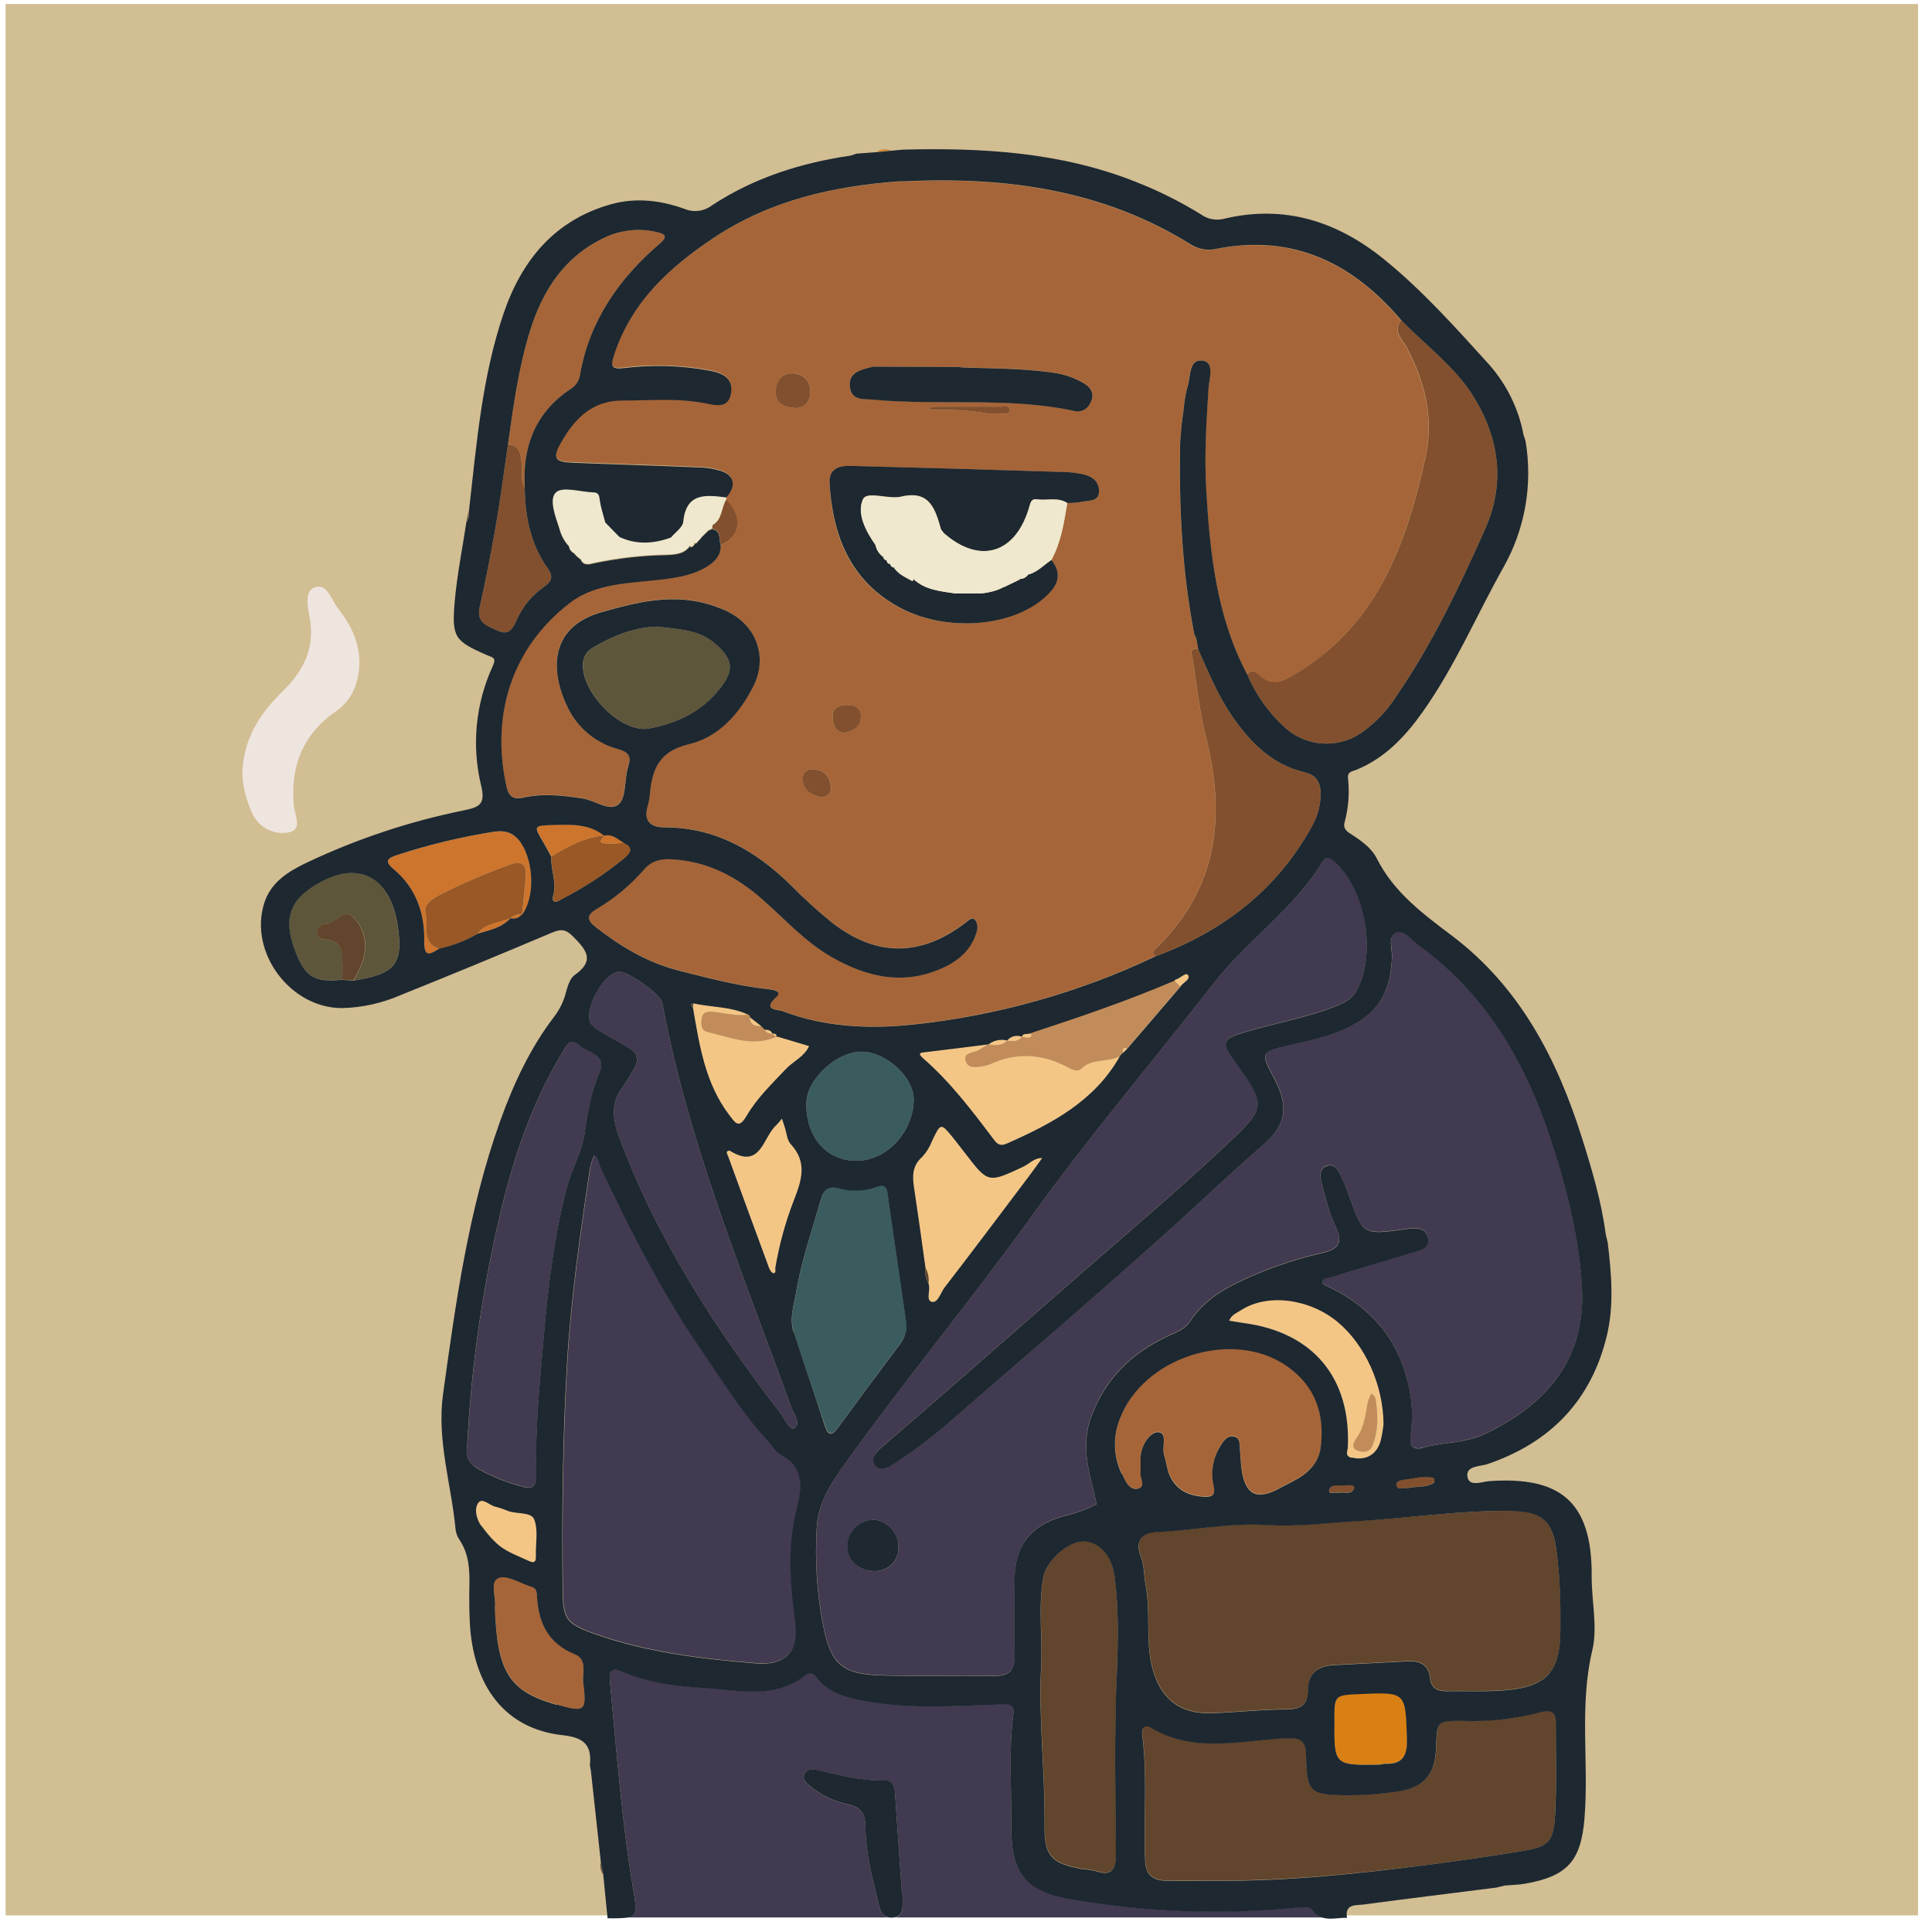 <svg width="130" height="130" viewBox="0 0 130 130" fill="none" xmlns="http://www.w3.org/2000/svg">
<path d="M129.062 0.268H0.376V128.881H129.062V0.268Z" fill="#D2BE93"/>
<path d="M59.16 128.268C58.74 126.524 58.25 124.791 58.237 122.993C58.237 122.111 57.986 121.609 57.051 121.413C56.104 121.218 55.221 120.792 54.48 120.172C54.228 119.966 53.937 119.702 54.181 119.32C54.361 119.034 54.683 119.029 54.97 119.096C56.478 119.443 57.963 119.85 59.534 119.805C60.067 119.787 60.193 120.197 60.225 120.661C60.376 122.947 60.539 125.231 60.698 127.517H60.74C60.74 127.685 60.74 127.851 60.74 128.019C60.74 128.464 60.74 128.928 60.188 129.024H89.036C88.714 128.935 88.435 128.73 88.254 128.449C88.109 128.24 87.46 128.326 87.053 128.366C82.096 128.833 77.099 128.643 72.191 127.801C68.999 127.273 68.009 126.025 68.044 122.762C68.07 120.297 67.866 117.825 68.178 115.369C68.281 114.562 67.861 114.653 67.273 114.67C64.392 114.766 61.492 114.994 58.637 114.507C57.249 114.271 55.819 114.05 54.884 112.792C54.852 112.736 54.808 112.689 54.755 112.653C54.703 112.617 54.642 112.593 54.579 112.583C54.516 112.574 54.451 112.579 54.39 112.597C54.329 112.616 54.273 112.648 54.226 112.691C52.109 114.346 49.702 113.708 47.362 113.563C45.479 113.447 43.619 113.206 41.857 112.457C41.254 112.206 40.958 112.287 41.038 113.108C41.488 117.763 41.82 122.425 42.599 127.042C42.85 128.529 42.883 128.926 42.096 129.024H59.783C59.426 128.948 59.255 128.665 59.16 128.268Z" fill="#413A51"/>
<path d="M16.306 52.208C16.321 49.726 17.497 48.013 19.013 46.523C20.378 45.184 21.165 43.725 20.866 41.738C20.755 41.002 20.421 39.841 21.142 39.537C22.007 39.176 22.306 40.389 22.761 40.964C23.982 42.504 24.58 44.23 23.897 46.206C23.633 46.915 23.146 47.519 22.509 47.927C20.328 49.487 19.518 51.645 19.78 54.263C19.845 54.916 20.401 55.88 19.355 56.021C18.898 56.092 18.43 56.02 18.015 55.814C17.601 55.608 17.261 55.278 17.043 54.87C16.632 54.037 16.382 53.134 16.306 52.208Z" fill="#EFE5DF"/>
<path d="M59.956 10.132L58.981 10.227C59.121 10.127 59.285 10.066 59.456 10.049C59.627 10.032 59.8 10.061 59.956 10.132Z" fill="#D18732"/>
<path d="M31.542 34.337C31.586 34.618 31.522 34.905 31.364 35.141C31.432 34.875 31.489 34.606 31.542 34.337Z" fill="#61452D"/>
<path d="M40.417 125.294L40.575 126.125C40.42 125.877 40.364 125.581 40.417 125.294Z" fill="#61452D"/>
<path d="M83.919 45.385C81.843 41.474 81.405 37.194 81.154 32.886C81.023 30.625 81.169 28.364 81.312 26.121C81.353 25.48 81.745 24.38 80.915 24.262C79.98 24.129 80.116 25.335 79.91 25.983C79.679 26.736 79.659 27.543 79.53 28.326L79.493 28.65C79.465 28.964 79.437 29.278 79.412 29.592L79.397 29.886C79.324 34.169 79.535 38.427 80.347 42.65L80.478 42.931L80.614 43.684C79.985 43.574 80.181 43.978 80.234 44.292C80.526 46.051 80.697 47.852 81.134 49.568C82.511 54.988 81.913 59.882 77.658 63.919C77.512 64.059 77.598 64.22 77.746 64.333C72.6 66.779 67.076 68.333 61.409 68.93C58.453 69.236 55.462 69.103 52.612 68.008C52.393 67.922 51.207 67.975 52.233 67.071C52.693 66.664 51.923 66.569 51.629 66.538C49.581 66.312 47.608 65.785 45.617 65.282C43.554 64.745 41.767 63.687 40.103 62.389C39.5 61.916 39.397 61.575 40.166 61.133C41.356 60.426 42.425 59.533 43.333 58.488C43.835 57.917 44.403 57.777 45.112 57.804C47.532 57.905 49.528 58.945 51.305 60.515C52.813 61.841 54.16 63.356 55.922 64.368C58.405 65.795 60.982 66.35 63.691 64.984C64.696 64.481 65.45 63.712 65.737 62.58C65.766 62.46 65.768 62.335 65.744 62.214C65.72 62.093 65.671 61.979 65.599 61.879C65.38 61.663 65.164 61.924 64.963 62.075C61.947 64.373 58.963 64.391 55.96 62.055C54.986 61.262 54.057 60.416 53.178 59.52C50.82 57.221 48.151 55.667 44.733 55.657C43.712 55.657 43.265 55.194 43.594 54.149C43.671 53.867 43.718 53.578 43.735 53.285C43.901 51.645 44.421 50.522 46.336 50.065C48.347 49.588 49.737 48.033 50.689 46.151C51.642 44.27 50.978 42.022 48.759 41.044C45.833 39.753 43.23 40.399 40.485 41.172C36.808 42.21 37.054 45.352 38.243 47.689C38.577 48.346 39.046 48.927 39.619 49.392C40.193 49.857 40.858 50.196 41.571 50.386C42.325 50.597 42.481 50.889 42.249 51.62C41.998 52.449 42.149 53.629 41.626 54.097C41.03 54.637 40.017 53.828 39.163 53.705C37.826 53.509 36.504 53.358 35.172 53.662C34.558 53.8 34.229 53.584 34.088 52.969C33.01 48.256 34.34 43.617 38.361 40.539C40.168 39.16 42.559 39.238 44.748 38.954C45.753 38.824 46.723 38.64 47.598 38.09C48.128 37.756 48.498 37.337 48.49 36.684C49.835 36.091 49.998 34.807 48.855 33.627C48.847 33.561 48.847 33.496 48.855 33.431C49.531 32.677 49.433 31.976 48.52 31.655C47.96 31.486 47.378 31.401 46.794 31.404C44.029 31.285 41.264 31.207 38.517 31.097C37.318 31.047 37.132 30.803 37.733 29.746C38.627 28.171 39.801 26.915 41.84 26.912C43.72 26.912 45.61 26.731 47.47 27.103C48.138 27.236 49.003 27.47 49.174 26.42C49.345 25.37 48.55 25.053 47.724 24.9C45.828 24.549 43.889 24.49 41.975 24.727C41.128 24.83 41.053 24.609 41.297 23.87C42.463 20.331 45.034 18.002 48.005 16.018C51.775 13.506 56.018 12.544 60.454 12.217H60.748C67.602 11.883 74.195 12.755 80.154 16.487C80.664 16.793 81.274 16.888 81.853 16.751C87.015 15.746 91.007 17.711 94.276 21.564C93.668 22.288 94.349 22.838 94.618 23.343C95.875 25.704 96.488 28.115 95.9 30.806C94.583 36.809 92.55 42.336 86.766 45.584C86.05 45.986 85.462 46.086 84.831 45.543C84.575 45.29 84.306 44.933 83.919 45.385ZM64.49 24.694L58.752 24.671L58.428 24.752C57.747 24.928 57.076 25.166 57.184 26.04C57.3 26.992 58.124 26.827 58.76 26.884C63.254 27.299 67.808 26.686 72.267 27.638C72.852 27.764 73.249 27.467 73.441 26.94C73.632 26.412 73.365 26.046 72.938 25.784C72.288 25.401 71.567 25.155 70.819 25.061C68.826 24.774 66.815 24.79 64.809 24.717L64.49 24.694ZM70.751 37.676C71.402 36.483 71.598 35.164 71.814 33.85C72.107 33.857 72.4 33.836 72.689 33.787C73.177 33.664 73.946 33.812 73.946 33.056C73.946 32.3 73.363 32.001 72.689 31.881C72.357 31.819 72.021 31.781 71.684 31.768C69.17 31.687 66.657 31.611 64.143 31.539C61.843 31.474 59.542 31.412 57.242 31.353C56.447 31.333 55.759 31.547 55.812 32.509C56 35.988 57.129 38.977 60.356 40.798C63.397 42.519 67.876 42.27 70.206 40.258C71.07 39.54 71.588 38.738 70.751 37.676ZM53.349 27.434C54.077 27.553 54.467 27.07 54.525 26.488C54.585 25.842 54.273 25.232 53.519 25.139C52.765 25.046 52.331 25.41 52.217 26.143C52.084 27.005 52.554 27.359 53.349 27.434ZM56.837 49.321C57.403 49.161 57.89 48.897 57.92 48.261C57.95 47.626 57.486 47.43 56.915 47.445C56.39 47.46 55.992 47.681 56.023 48.251C56.055 48.749 56.196 49.251 56.837 49.321ZM55.271 53.654C55.703 53.597 55.967 53.348 55.917 52.916C55.839 52.213 55.414 51.791 54.696 51.773C54.602 51.763 54.507 51.776 54.418 51.808C54.329 51.841 54.249 51.894 54.184 51.963C54.12 52.032 54.071 52.114 54.044 52.205C54.016 52.295 54.009 52.391 54.025 52.484C54.067 53.245 54.625 53.494 55.271 53.654ZM66.581 27.844C66.941 27.844 67.107 27.844 67.273 27.844C67.511 27.829 67.916 27.892 67.926 27.661C67.949 27.216 67.506 27.379 67.263 27.374C65.812 27.357 64.36 27.374 62.907 27.374C62.757 27.396 62.61 27.436 62.47 27.495C62.621 27.548 62.778 27.583 62.937 27.6C64.158 27.545 65.381 27.627 66.584 27.844H66.581Z" fill="#A66538"/>
<path d="M73.808 101.186C73.101 101.552 72.351 101.826 71.576 102.003C69.351 102.618 68.296 103.989 68.275 106.273C68.26 107.986 68.24 109.704 68.275 111.417C68.301 112.397 67.883 112.764 66.931 112.754C64.46 112.724 61.99 112.781 59.521 112.729C56.616 112.666 55.905 112.003 55.357 109.177C54.969 107.079 54.837 104.941 54.962 102.811C55.048 101.005 56.06 99.596 57.066 98.199C61.042 92.673 65.4 87.418 69.382 81.884C73.292 76.453 77.62 71.346 81.735 66.076C83.997 63.19 87.086 61.125 88.996 57.98C89.23 57.596 89.446 57.654 89.783 57.945C91.894 59.761 92.665 64.197 91.27 66.669C90.987 67.171 90.532 67.423 90.014 67.636C87.953 68.49 85.741 68.827 83.627 69.48C82.29 69.892 82.185 70.126 82.994 71.258C85.231 74.388 85.271 74.431 82.537 77.011C79.438 79.935 76.175 82.685 72.963 85.489C69.218 88.754 65.486 92.047 61.726 95.306C60.937 95.989 60.14 96.665 59.35 97.35C58.961 97.689 58.519 98.132 58.901 98.606C59.215 99.001 59.816 98.729 60.157 98.493C61.351 97.721 62.495 96.874 63.581 95.956C67.099 92.874 70.668 89.85 74.182 86.757C75.843 85.295 77.505 83.831 79.143 82.341C81.091 80.583 82.996 78.757 84.992 77.036C86.576 75.669 86.731 74.429 85.761 72.587C84.791 70.746 84.791 70.789 86.885 70.289C88.393 69.927 89.918 69.651 91.349 68.782C93.123 67.704 93.59 66.242 93.671 64.403C93.693 63.843 93.369 63.069 93.922 62.77C94.475 62.471 94.927 63.197 95.382 63.524C99.841 66.727 102.513 71.188 104.23 76.285C105.34 79.576 106.215 82.939 106.446 86.421C106.773 91.339 104.184 94.404 99.977 96.449C98.615 97.112 97.134 97.029 95.734 97.401C94.882 97.627 94.832 97.041 94.918 96.451C95.074 95.332 95.018 94.193 94.752 93.095C94.053 90.081 92.238 87.963 89.486 86.617C89.305 86.529 89.004 86.418 88.983 86.298C88.951 85.966 89.313 85.999 89.521 85.936C91.359 85.371 93.206 84.836 95.051 84.268C95.553 84.112 96.26 83.992 96.076 83.263C95.893 82.535 95.209 82.6 94.611 82.686C91.698 83.097 91.7 83.097 90.73 80.332C90.576 79.899 90.401 79.474 90.205 79.058C90.021 78.669 89.767 78.262 89.26 78.445C88.752 78.629 88.807 79.149 88.908 79.53C89.174 80.535 89.411 81.58 89.858 82.507C90.424 83.668 89.991 84.064 88.915 84.308C86.916 84.764 84.976 85.451 83.135 86.355C81.913 86.956 80.832 87.74 80.081 88.89C79.752 89.392 79.272 89.578 78.774 89.802C76.261 90.93 74.403 92.655 73.423 95.306C72.847 96.863 73.086 98.343 73.473 99.855C73.586 100.299 73.682 100.747 73.785 101.191L73.808 101.186ZM60.461 104.015C60.434 103.073 59.587 102.231 58.702 102.256C58.241 102.296 57.812 102.508 57.5 102.85C57.188 103.191 57.016 103.638 57.018 104.1C57.058 105.05 57.855 105.738 58.88 105.715C59.099 105.718 59.316 105.675 59.518 105.588C59.719 105.502 59.9 105.374 60.049 105.214C60.198 105.053 60.311 104.864 60.382 104.657C60.453 104.45 60.48 104.23 60.461 104.012V104.015Z" fill="#413A51"/>
<path d="M50.895 111.91C47.183 111.601 43.493 111.169 39.96 109.9C38.13 109.242 37.899 108.91 37.879 107.001C37.818 102.025 37.879 97.049 38.153 92.08C38.404 87.531 39.047 83.019 39.731 78.516C39.798 78.238 39.891 77.967 40.007 77.707C40.322 77.86 40.281 78.209 40.402 78.46C42.413 82.731 44.541 86.941 47.231 90.849C48.676 92.947 49.996 95.132 51.755 97.006C52.006 97.28 52.2 97.669 52.509 97.835C54.188 98.722 53.979 100.151 53.622 101.603C52.997 104.13 53.21 106.665 53.55 109.192C53.781 111.081 52.876 112.07 50.895 111.91Z" fill="#413A51"/>
<path d="M105.006 108.493V109.624C105.006 112.432 104.111 113.477 101.316 113.713C99.984 113.826 98.64 113.754 97.295 113.776C96.704 113.776 96.305 113.537 96.242 112.942C96.141 111.937 95.51 111.726 94.661 111.772C93.032 111.857 91.394 111.937 89.777 112.023C88.719 112.081 88.018 112.525 88.018 113.696C88.018 114.716 87.515 115.007 86.51 115.007C84.841 115.007 83.175 115.208 81.503 115.258C79.39 115.316 78.08 114.284 77.542 112.199C77.07 110.357 77.454 108.443 77.087 106.589C76.967 105.976 77.007 105.311 76.781 104.746C76.321 103.585 76.929 103.113 77.876 103.07C80.325 102.96 82.73 102.442 85.216 102.598C87.287 102.726 89.383 102.452 91.466 102.332C94.927 102.131 98.368 101.608 101.844 101.668C103.754 101.704 104.473 102.374 104.717 104.246C104.901 105.654 104.998 107.073 105.006 108.493Z" fill="#61452D"/>
<path d="M81.921 126.527C80.749 126.527 79.578 126.555 78.402 126.527C77.585 126.502 77.1 126.112 77.062 125.208C76.942 122.37 77.231 119.524 76.864 116.69C76.808 116.25 77.057 115.997 77.465 116.243C80.375 117.986 83.497 117.087 86.545 116.949C87.551 116.901 87.87 117.122 87.89 118.117C87.945 120.601 88.162 120.759 90.68 120.78C91.767 120.781 92.852 120.703 93.927 120.546C95.779 120.295 96.576 119.453 96.639 117.579C96.699 115.776 96.7 115.753 98.539 115.776C100.254 115.831 101.968 115.64 103.629 115.208C104.282 115.027 104.705 115.082 104.697 115.891C104.677 117.981 104.742 120.076 104.629 122.171C104.534 123.93 104.189 124.246 102.473 124.537C100.289 124.904 98.097 125.221 95.903 125.5C91.266 126.07 86.613 126.572 81.921 126.527Z" fill="#61452D"/>
<path d="M83.919 45.385C84.306 44.933 84.562 45.29 84.846 45.528C85.477 46.061 86.065 45.97 86.782 45.569C92.562 42.321 94.598 36.794 95.915 30.791C96.503 28.108 95.888 25.689 94.633 23.327C94.365 22.825 93.683 22.273 94.292 21.549C95.968 23.282 97.959 24.697 99.238 26.824C100.937 29.66 101.249 32.622 99.937 35.578C98.21 39.467 96.375 43.32 93.95 46.847C93.321 47.841 92.496 48.696 91.524 49.359C90.751 49.865 89.829 50.098 88.908 50.02C87.987 49.942 87.118 49.558 86.44 48.93C85.35 47.947 84.489 46.737 83.919 45.385Z" fill="#82502E"/>
<path d="M31.444 97.308C31.726 91.654 32.562 86.043 33.94 80.553C34.815 77.144 36.009 73.841 37.848 70.809C38.1 70.387 38.374 69.766 38.964 70.306C39.555 70.846 40.872 70.907 40.339 72.153C39.761 73.509 39.54 74.876 39.334 76.33C39.173 77.44 38.477 78.664 38.155 79.887C37.306 83.13 36.898 86.443 36.609 89.774C36.333 92.937 36.011 96.097 36.094 99.277C36.109 99.885 35.933 100.242 35.199 100.031C34.146 99.761 33.132 99.356 32.183 98.825C31.64 98.511 31.273 98.064 31.444 97.308Z" fill="#413A51"/>
<path d="M41.639 65.393C42.247 65.358 44.451 66.875 44.567 67.496C46.313 76.923 49.991 85.73 53.235 94.677C53.404 95.142 53.929 95.8 53.452 96.099C53.13 96.3 52.811 95.464 52.517 95.095C48.093 89.345 44.167 83.308 41.639 76.441C41.169 75.16 41.136 74.13 41.963 73.059C42.219 72.678 42.456 72.284 42.672 71.879C42.991 71.354 42.903 70.907 42.395 70.583C41.797 70.203 41.166 69.877 40.563 69.508C40.262 69.368 39.994 69.167 39.776 68.917C39.211 68.033 40.59 65.453 41.639 65.393Z" fill="#413A51"/>
<path d="M70.058 112.239C70.181 110.199 69.841 108.144 70.216 106.11C70.422 104.992 71.877 103.698 72.915 103.701C73.953 103.703 74.838 104.633 75.019 106.11C75.29 108.35 75.228 110.593 75.139 112.854C74.989 116.778 75.059 120.709 75.094 124.638C75.094 125.698 74.913 126.281 73.702 125.871C73.416 125.81 73.126 125.77 72.835 125.751C70.736 125.366 70.269 124.866 70.294 122.759C70.334 119.25 69.889 115.753 70.058 112.239Z" fill="#61452D"/>
<path d="M76.761 99.046C76.668 99.35 77.165 99.998 76.595 100.151C75.977 100.319 75.718 99.636 75.489 99.146C75.214 98.58 75.059 97.964 75.034 97.335C75.01 96.707 75.116 96.08 75.346 95.494C76.884 91.286 82.956 89.342 86.611 91.899C88.523 93.238 89.164 95.137 88.873 97.383C88.745 98.363 88.099 99.026 87.267 99.506C86.905 99.714 86.513 99.887 86.158 100.088C84.58 100.96 83.781 100.566 83.544 98.785C83.492 98.37 83.489 97.951 83.441 97.529C83.401 97.177 83.507 96.692 82.994 96.624C82.569 96.569 82.328 96.943 82.137 97.262C81.888 97.651 81.718 98.086 81.637 98.54C81.556 98.995 81.565 99.462 81.664 99.913C81.828 100.603 81.556 100.719 80.983 100.681C79.943 100.613 79.116 100.199 78.696 99.207C78.52 98.79 78.487 98.315 78.341 97.883C78.163 97.34 78.623 96.3 77.889 96.343C77.364 96.373 76.725 97.287 76.758 98.172C76.768 98.436 76.761 98.687 76.761 99.046Z" fill="#A66538"/>
<path d="M61.009 89.118C61.012 89.584 60.861 90.037 60.579 90.407C59.172 92.278 57.776 94.158 56.392 96.049C55.962 96.639 55.719 96.552 55.507 95.911C54.809 93.808 54.082 91.713 53.404 89.606C53.11 88.694 53.434 87.782 53.585 86.885C53.944 84.778 54.65 82.761 55.236 80.708C55.429 80.025 55.751 79.746 56.505 79.955C57.321 80.18 58.186 80.146 58.981 79.857C59.333 79.729 59.642 79.699 59.715 80.199C60.145 83.171 60.577 86.144 61.009 89.118Z" fill="#3A5C5F"/>
<path d="M77.754 64.34C77.605 64.227 77.52 64.067 77.665 63.926C81.921 59.889 82.519 54.996 81.142 49.575C80.704 47.849 80.533 46.058 80.242 44.3C80.189 43.986 79.99 43.581 80.621 43.692C81.32 45.249 81.963 46.832 82.949 48.251C84.175 50.01 85.626 51.467 87.797 51.974C88.604 52.162 88.865 52.672 88.863 53.428C88.857 54.186 88.659 54.929 88.287 55.589C85.924 59.869 82.313 62.662 77.754 64.34Z" fill="#82502E"/>
<path d="M34.181 29.909C34.541 27.347 34.885 24.779 35.652 22.3C36.506 19.537 37.989 17.236 40.736 15.962C41.845 15.45 43.097 15.335 44.28 15.638C44.783 15.756 44.906 15.952 44.434 16.357C41.656 18.728 39.671 21.587 39.02 25.254C38.989 25.44 38.918 25.617 38.813 25.774C38.709 25.931 38.572 26.064 38.411 26.163C36.009 27.751 35.144 30.052 35.31 32.843C34.993 32.308 35.162 31.712 35.099 31.147C35.036 30.582 34.971 29.954 34.181 29.909Z" fill="#A66538"/>
<path d="M44.237 42.162C45.587 42.351 47.017 42.318 48.184 43.355C49.35 44.393 49.408 45.099 48.462 46.315C47.236 47.889 45.56 48.671 43.687 49.02C41.727 49.384 38.859 46.327 39.271 44.39C39.321 44.208 39.409 44.037 39.529 43.891C39.65 43.745 39.8 43.626 39.97 43.541C41.267 42.775 42.647 42.217 44.237 42.162Z" fill="#5D563B"/>
<path d="M62.273 85.313C62.022 83.502 61.771 81.686 61.499 79.877C61.381 79.101 61.396 78.42 62.055 77.84C62.339 77.534 62.56 77.177 62.708 76.787C63.304 75.546 63.296 75.531 64.148 76.581C64.4 76.903 64.666 77.234 64.918 77.563C66.491 79.623 66.483 79.613 68.831 78.516C69.261 78.314 69.6 77.9 70.13 77.92C69.846 78.309 69.57 78.704 69.281 79.088C67.373 81.618 65.473 84.152 63.54 86.659C63.289 87.003 63.1 87.709 62.686 87.594C62.271 87.478 62.643 86.782 62.477 86.368C62.525 86.003 62.454 85.633 62.273 85.313Z" fill="#F4C686"/>
<path d="M75.353 71.068C73.652 74.082 70.794 75.589 67.798 76.918C67.376 77.109 67.167 77.064 66.88 76.682C65.425 74.748 63.962 72.816 62.128 71.213C61.69 70.832 61.949 70.824 62.319 70.781C63.721 70.62 65.124 70.437 66.524 70.261C66.315 70.384 66.099 70.497 65.898 70.635C65.556 70.867 64.784 70.779 64.98 71.402C65.159 71.962 65.812 71.791 66.302 71.713C66.425 71.689 66.544 71.649 66.657 71.595C68.358 70.816 70.032 70.899 71.696 71.733C72.02 71.897 72.45 72.195 72.742 71.919C73.493 71.178 74.541 71.51 75.353 71.068Z" fill="#F4C686"/>
<path d="M58.011 70.766C59.707 70.809 61.542 72.549 61.484 74.062C61.401 76.287 59.569 78.164 57.531 78.109C55.535 78.053 54.175 76.413 54.263 74.15C54.306 72.577 56.37 70.721 58.011 70.766Z" fill="#3A5C5F"/>
<path d="M23.035 65.913C21.114 66.099 20.503 65.72 19.832 63.923C19.121 62.019 19.405 60.796 20.785 59.821C23.786 57.701 26.232 58.731 26.762 62.333C27.136 64.868 26.599 65.529 23.799 65.976C24.023 65.583 24.22 65.175 24.389 64.755C24.756 63.647 24.593 62.559 23.804 61.741C23.117 61.022 22.63 62.193 21.944 62.165C21.774 62.175 21.615 62.252 21.501 62.379C21.387 62.505 21.328 62.671 21.335 62.841C21.373 63.188 21.748 63.215 22.027 63.243C22.833 63.328 23.032 63.868 23.047 64.552C23.06 65.001 23.042 65.456 23.035 65.913Z" fill="#5D563B"/>
<path d="M33.302 108.122C33.407 107.509 32.927 106.418 33.553 106.162C34.116 105.931 35.021 106.529 35.775 106.755C36.149 106.868 36.119 107.187 36.137 107.471C36.25 109.229 36.928 110.586 38.675 111.289C39.55 111.641 39.178 112.545 39.246 113.178C39.484 115.16 39.366 115.23 37.486 114.698C34.279 113.809 33.447 112.502 33.302 108.122Z" fill="#A66538"/>
<path d="M93.098 95.823C93.08 95.936 93.032 96.393 92.929 96.828C92.693 97.85 91.924 98.307 90.951 98.064C90.486 97.945 90.68 97.621 90.7 97.373C90.921 92.68 88.358 89.613 83.693 88.996C83.366 88.953 83.042 88.89 82.718 88.837C82.861 88.448 83.233 88.31 83.539 88.116C85.314 86.981 88.141 87.35 90.052 88.953C91.831 90.462 93.085 93.135 93.098 95.823ZM92.675 95.499C92.658 95.167 92.675 94.833 92.615 94.507C92.575 94.238 92.593 93.921 92.268 93.778C92.162 93.993 92.078 94.219 92.017 94.451C91.881 95.27 91.786 96.084 91.263 96.793C91.105 97.011 90.871 97.453 91.361 97.617C91.758 97.747 92.206 97.742 92.382 97.21C92.583 96.662 92.683 96.082 92.675 95.499Z" fill="#F4C686"/>
<path d="M75.353 71.068C74.541 71.51 73.493 71.178 72.742 71.919C72.463 72.195 72.02 71.897 71.696 71.733C70.032 70.899 68.359 70.816 66.657 71.595C66.544 71.649 66.425 71.689 66.303 71.713C65.8 71.791 65.159 71.964 64.981 71.402C64.784 70.779 65.556 70.867 65.898 70.635C66.099 70.497 66.315 70.384 66.524 70.261L66.499 70.281C66.956 70.327 67.416 70.392 67.778 70.005L67.753 70.017C68.13 70.06 68.507 70.098 68.781 69.749H68.751C68.984 69.749 69.253 69.97 69.429 69.638C69.373 69.595 69.315 69.555 69.253 69.52C72.546 68.438 75.828 67.33 79.018 65.961L79.417 66.373L75.826 70.56C75.502 70.417 75.574 70.653 75.574 70.811V70.786L75.308 71.063L75.353 71.068Z" fill="#C18C5A"/>
<path d="M34.181 29.909C34.971 29.964 35.031 30.552 35.099 31.147C35.167 31.743 34.993 32.308 35.31 32.843C35.333 34.802 35.715 36.666 36.883 38.286C37.311 38.882 37.004 39.208 36.564 39.517C35.776 40.076 35.154 40.838 34.765 41.723C34.498 42.315 34.247 42.778 33.48 42.436C32.789 42.13 32.035 41.934 32.274 40.874C32.671 39.083 33.028 37.282 33.344 35.475C33.664 33.617 33.907 31.755 34.181 29.909Z" fill="#82502E"/>
<path d="M29.557 63.838C28.803 64.34 28.529 64.341 28.551 63.243C28.571 61.399 27.963 59.713 26.483 58.485C25.807 57.925 26.141 57.731 26.734 57.538C28.867 56.84 31.052 56.315 33.269 55.968C34.063 55.855 34.626 56.074 35.076 56.752C35.948 58.068 35.996 60.424 35.129 61.55C35.217 60.678 35.325 59.809 35.38 58.937C35.438 58.118 35.056 57.902 34.297 58.184C32.73 58.748 31.198 59.406 29.71 60.153C29.089 60.474 28.488 60.814 28.652 61.482C28.84 62.288 28.323 63.431 29.557 63.838Z" fill="#CD742D"/>
<path d="M52.298 69.739L54.434 70.379C54.123 71.1 53.386 71.399 52.881 71.934C51.933 72.939 50.931 73.896 50.237 75.084C49.712 75.986 49.483 75.564 49.076 75.036C47.442 72.894 47.065 70.337 46.625 67.797C46.625 67.704 46.65 67.611 46.665 67.518C47.884 67.784 49.179 67.724 50.335 68.272C49.541 68.39 48.774 68.164 47.998 68.083C47.666 68.051 47.294 68.063 47.223 68.503C47.163 68.872 47.138 69.332 47.593 69.437C49.136 69.802 50.677 70.48 52.298 69.739Z" fill="#F4C686"/>
<path d="M49.093 77.42C51.194 78.734 51.323 76.536 52.215 75.73C52.357 75.584 52.49 75.431 52.615 75.27C52.675 75.456 52.738 75.644 52.801 75.83C52.931 76.225 52.956 76.717 53.213 76.993C54.341 78.209 53.939 79.427 53.429 80.736C52.857 82.21 52.436 83.739 52.172 85.298C52.152 85.428 52.263 85.67 52.026 85.662C51.928 85.662 51.798 85.448 51.747 85.31C50.824 82.815 49.909 80.318 49.003 77.82C48.947 77.674 48.767 77.443 49.093 77.42Z" fill="#F4C686"/>
<path d="M29.557 63.838C28.323 63.431 28.84 62.288 28.647 61.487C28.483 60.819 29.084 60.482 29.705 60.158C31.194 59.411 32.725 58.754 34.292 58.189C35.046 57.902 35.433 58.118 35.375 58.942C35.315 59.814 35.207 60.683 35.124 61.555V61.522C34.985 61.51 34.846 61.526 34.714 61.57C34.582 61.613 34.46 61.682 34.355 61.773C33.616 62.127 32.686 62.08 32.136 62.826C31.335 63.297 30.464 63.638 29.557 63.838Z" fill="#995825"/>
<path d="M92.854 118.72C89.757 118.793 89.757 118.793 89.795 115.67C89.813 114.047 89.813 114.047 91.502 113.972C94.636 113.831 94.581 113.831 94.679 117.002C94.716 118.192 94.332 118.712 93.171 118.659L92.854 118.72Z" fill="#D98014"/>
<path d="M42.001 56.722C42.77 57.073 42.305 57.493 41.988 57.762C40.665 58.849 39.226 59.787 37.698 60.56C37.331 60.753 37.112 60.681 37.233 60.231C37.484 59.342 37.057 58.498 37.097 57.626C38.2 56.953 39.329 56.337 40.651 56.217H40.668C40.548 56.425 40.133 56.719 40.769 56.752C41.176 56.787 41.596 56.734 42.001 56.722Z" fill="#995825"/>
<path d="M23.035 65.913C23.035 65.456 23.06 65.001 23.035 64.546C23.019 63.863 22.821 63.323 22.014 63.238C21.735 63.21 21.361 63.182 21.323 62.836C21.315 62.666 21.375 62.5 21.489 62.373C21.602 62.247 21.761 62.17 21.931 62.16C22.617 62.188 23.105 61.017 23.791 61.736C24.58 62.565 24.744 63.652 24.377 64.75C24.208 65.17 24.011 65.578 23.786 65.971L23.035 65.913Z" fill="#61452D"/>
<path d="M52.298 69.739C50.677 70.48 49.141 69.801 47.593 69.437C47.138 69.332 47.163 68.872 47.223 68.503C47.294 68.063 47.666 68.051 47.998 68.083C48.774 68.164 49.541 68.39 50.335 68.272C50.355 68.274 50.374 68.28 50.391 68.291C50.408 68.301 50.423 68.315 50.434 68.331C50.446 68.347 50.454 68.366 50.457 68.386C50.461 68.405 50.461 68.426 50.456 68.445C50.486 68.927 50.777 69.07 51.21 69.03H51.197L51.466 69.299L51.443 69.276C51.491 69.37 51.567 69.446 51.66 69.494C51.754 69.543 51.86 69.56 51.964 69.545L51.944 69.533L52.238 69.784L52.298 69.739Z" fill="#C18C5A"/>
<path d="M40.651 56.217C39.329 56.337 38.2 56.953 37.097 57.626C36.921 57.304 36.752 56.975 36.564 56.659C35.903 55.549 35.901 55.536 37.278 55.498C38.454 55.468 39.645 55.413 40.651 56.217Z" fill="#CD742D"/>
<path d="M35.956 102.234C35.75 101.706 34.777 101.889 34.176 101.656C33.909 101.543 33.633 101.45 33.352 101.377C32.947 101.281 32.442 100.746 32.183 101.126C31.924 101.505 32.057 102.181 32.377 102.653C32.597 102.951 32.832 103.237 33.083 103.51L33.302 103.723C33.922 104.376 34.767 104.638 35.549 105.012C35.916 105.188 36.084 105.157 36.069 104.705C36.041 103.869 36.24 102.957 35.956 102.234Z" fill="#F4C686"/>
<path d="M47.95 35.337C48.618 34.955 48.513 34.162 48.87 33.614C50.003 34.795 49.85 36.078 48.505 36.671C48.354 36.277 48.573 35.684 47.907 35.571C47.912 35.492 47.926 35.413 47.95 35.337Z" fill="#82502E"/>
<path d="M94.709 100.119C94.437 100.051 94.033 100.357 93.955 99.918C93.915 99.641 94.289 99.573 94.523 99.548C95.176 99.483 95.822 99.247 96.483 99.445C96.516 99.445 96.538 99.732 96.483 99.764C95.945 100.116 95.289 99.993 94.709 100.119Z" fill="#82502E"/>
<path d="M90.074 100.432C89.843 100.367 89.403 100.538 89.446 100.279C89.524 99.809 90.037 99.953 90.383 99.943C90.635 99.943 91.175 99.885 91.117 100.116C90.994 100.616 90.426 100.324 90.074 100.432Z" fill="#82502E"/>
<path d="M32.148 62.816C32.698 62.062 33.628 62.117 34.367 61.763C33.777 62.436 32.937 62.58 32.148 62.816Z" fill="#CD742D"/>
<path d="M42.001 56.722C41.588 56.734 41.176 56.774 40.769 56.747C40.133 56.704 40.548 56.42 40.668 56.212C41.226 56.081 41.596 56.468 42.001 56.722Z" fill="#CD742D"/>
<path d="M79.417 66.38L79.018 65.968C79.048 65.941 79.076 65.898 79.111 65.89C79.412 65.81 79.797 65.365 79.938 65.591C80.131 65.895 79.571 66.081 79.417 66.38Z" fill="#F4C686"/>
<path d="M67.778 70.005C67.416 70.392 66.956 70.327 66.499 70.281C66.674 70.137 66.882 70.037 67.105 69.989C67.327 69.941 67.558 69.946 67.778 70.005Z" fill="#F4C686"/>
<path d="M51.21 69.03C50.777 69.071 50.486 68.927 50.456 68.445L51.21 69.03Z" fill="#F4C686"/>
<path d="M68.781 69.749C68.507 70.098 68.13 70.06 67.753 70.017C68.042 69.724 68.368 69.573 68.781 69.749Z" fill="#F4C686"/>
<path d="M69.243 69.528C69.305 69.563 69.363 69.602 69.419 69.646C69.246 69.977 68.974 69.746 68.74 69.756C68.821 69.47 69.077 69.598 69.243 69.528Z" fill="#F4C686"/>
<path d="M62.273 85.313C62.454 85.633 62.525 86.004 62.477 86.368C62.292 86.049 62.22 85.677 62.273 85.313Z" fill="#61452D"/>
<path d="M34.355 61.778C34.46 61.687 34.582 61.618 34.714 61.575C34.846 61.532 34.986 61.515 35.124 61.527C35.038 61.644 34.918 61.732 34.78 61.777C34.642 61.822 34.493 61.822 34.355 61.778Z" fill="#CD742D"/>
<path d="M51.964 69.538C51.86 69.553 51.754 69.535 51.66 69.487C51.567 69.439 51.491 69.362 51.443 69.269C51.65 69.279 51.863 69.304 51.964 69.538Z" fill="#F4C686"/>
<path d="M46.665 67.518C46.65 67.611 46.638 67.704 46.625 67.797C46.532 67.689 46.349 67.566 46.665 67.518Z" fill="#5D563B"/>
<path d="M73.802 101.191L73.996 101.249L73.808 101.186L73.802 101.191Z" fill="#413A51"/>
<path d="M75.579 70.826C75.579 70.661 75.501 70.424 75.831 70.575L75.579 70.826Z" fill="#F4C686"/>
<path d="M46.552 36.799C46.618 36.686 46.683 36.573 46.743 36.453C46.809 36.631 46.67 36.711 46.552 36.799Z" fill="#F5E39B"/>
<path d="M52.238 69.776L51.944 69.525C52.079 69.563 52.288 69.518 52.238 69.776Z" fill="#F4C686"/>
<path d="M45.972 35.061C45.936 35.435 45.436 35.764 45.15 36.114C43.986 36.538 42.83 36.616 41.679 36.078L40.729 35.106C40.605 34.629 40.447 34.157 40.369 33.672C40.322 33.363 40.332 33.089 39.922 33.079C39.055 33.056 37.861 32.672 37.408 33.079C36.906 33.544 37.371 34.707 37.64 35.533C37.752 35.976 37.973 36.384 38.283 36.719C38.297 36.817 38.334 36.91 38.392 36.991C38.45 37.071 38.526 37.137 38.615 37.181L38.816 37.4L39.123 37.651H39.087C39.304 38.05 39.683 37.919 39.972 37.854C41.555 37.518 43.165 37.334 44.783 37.302C45.353 37.282 46.039 37.276 46.447 36.671V36.772H46.547C46.612 36.658 46.678 36.545 46.738 36.425C46.736 36.458 46.736 36.49 46.738 36.523H46.846L47.201 36.141H47.181L47.46 35.87L47.688 35.644C47.769 35.623 47.844 35.589 47.912 35.541C47.917 35.462 47.932 35.383 47.955 35.307C48.623 34.925 48.518 34.132 48.875 33.584C48.867 33.519 48.867 33.453 48.875 33.388C47.5 33.247 46.168 33.071 45.972 35.061Z" fill="#EFE8CE"/>
<path d="M53.349 27.434C52.554 27.359 52.092 27.005 52.212 26.146C52.325 25.41 52.78 25.038 53.514 25.141C54.248 25.244 54.585 25.845 54.52 26.49C54.467 27.07 54.077 27.552 53.349 27.434Z" fill="#82502E"/>
<path d="M56.837 49.321C56.196 49.251 56.055 48.754 56.028 48.251C55.998 47.681 56.395 47.46 56.92 47.445C57.486 47.43 57.953 47.601 57.925 48.261C57.898 48.922 57.403 49.161 56.837 49.321Z" fill="#82502E"/>
<path d="M55.271 53.654C54.625 53.494 54.067 53.245 54.015 52.484C53.999 52.391 54.006 52.295 54.034 52.205C54.061 52.114 54.11 52.032 54.175 51.963C54.239 51.894 54.319 51.841 54.408 51.808C54.496 51.775 54.592 51.763 54.686 51.773C55.412 51.791 55.829 52.212 55.907 52.916C55.968 53.348 55.703 53.597 55.271 53.654Z" fill="#82502E"/>
<path d="M66.584 27.844C65.382 27.624 64.16 27.54 62.94 27.593C62.78 27.576 62.623 27.54 62.472 27.487C62.612 27.429 62.759 27.388 62.909 27.367C64.362 27.367 65.815 27.352 67.265 27.367C67.516 27.367 67.951 27.209 67.929 27.653C67.929 27.884 67.514 27.821 67.275 27.837C67.109 27.854 66.943 27.844 66.584 27.844Z" fill="#82502E"/>
<path d="M92.675 95.499C92.681 96.083 92.58 96.662 92.376 97.21C92.2 97.742 91.753 97.747 91.356 97.617C90.866 97.453 91.105 97.011 91.258 96.793C91.776 96.084 91.871 95.27 92.012 94.451C92.072 94.219 92.157 93.993 92.263 93.778C92.587 93.921 92.57 94.238 92.61 94.507C92.665 94.833 92.658 95.167 92.675 95.499Z" fill="#C18C5A"/>
<path d="M46.746 36.55C46.748 36.513 46.742 36.477 46.728 36.443L46.746 36.55Z" fill="#1D2831"/>
<path d="M41.704 36.103L41.679 36.078H41.656L41.704 36.103Z" fill="#1D2831"/>
<path d="M100.082 98.518C104.333 97.072 107.077 94.228 108.125 89.857C108.615 87.802 108.429 85.7 108.181 83.617L108.045 83.045C107.756 80.844 107.125 78.724 106.464 76.619C104.785 71.269 102.272 66.408 97.682 62.949C95.714 61.464 93.781 60.03 92.638 57.757C92.304 57.091 91.665 56.621 91.027 56.204C90.72 56.003 90.343 55.822 90.474 55.338C90.737 54.368 90.814 53.357 90.703 52.358C90.655 51.916 91.009 51.904 91.248 51.806C93.183 51.017 94.538 49.58 95.719 47.917C97.883 44.878 99.331 41.439 101.146 38.206C102.624 35.606 103.152 32.574 102.641 29.628L102.52 29.286C102.191 27.512 101.383 25.862 100.183 24.513C97.939 22.039 95.704 19.529 93.1 17.424C89.959 14.882 86.395 13.747 82.341 14.726C82.08 14.79 81.809 14.796 81.545 14.745C81.282 14.694 81.033 14.586 80.815 14.43C79.431 13.574 77.972 12.844 76.457 12.25C71.415 10.24 66.152 9.936 60.811 10.067L60.547 10.087L59.964 10.142L58.989 10.238L57.644 10.338L57.234 10.471C53.896 10.959 50.737 11.958 47.902 13.822C47.64 14.02 47.33 14.145 47.004 14.185C46.678 14.225 46.347 14.179 46.045 14.051C44.449 13.476 42.777 13.28 41.123 13.742C37.326 14.802 35.109 17.51 33.89 21.079C32.427 25.372 32.07 29.871 31.558 34.347C31.601 34.628 31.537 34.915 31.379 35.151C31.11 36.927 30.753 38.693 30.597 40.477C30.389 42.891 30.585 43.127 32.766 44.081C33.126 44.24 33.427 44.235 33.161 44.812C31.995 47.34 31.72 50.188 32.382 52.891C32.668 54.117 32.264 54.31 31.241 54.521C27.598 55.257 24.058 56.431 20.697 58.018C19.44 58.616 18.224 59.337 17.776 60.781C16.738 64.107 19.553 67.845 23.024 67.832C24.364 67.799 25.685 67.508 26.915 66.976C30.318 65.607 33.711 64.207 37.092 62.776C37.685 62.524 38.022 62.469 38.56 63.014C39.467 63.931 40.05 64.632 38.665 65.612C38.341 65.84 38.188 66.388 38.07 66.817C37.923 67.381 37.667 67.91 37.316 68.375C35.672 70.517 34.551 72.936 33.646 75.459C31.525 81.392 30.675 87.589 29.813 93.796C29.381 96.926 30.366 99.857 30.653 102.882C30.676 103.134 30.763 103.377 30.904 103.588C31.585 104.592 31.608 105.693 31.582 106.828C31.567 107.582 31.576 108.335 31.608 109.089C31.811 113.51 34.028 116.346 37.866 116.758C39.316 116.914 39.831 117.434 39.693 118.785L39.761 119.164L40.432 125.316L40.591 126.148C40.686 127.116 40.782 128.082 40.88 129.046V129.074C41.285 129.088 41.691 129.079 42.096 129.046C42.895 128.948 42.85 128.544 42.599 127.064C41.82 122.447 41.488 117.785 41.038 113.13C40.958 112.309 41.254 112.224 41.857 112.48C43.617 113.234 45.479 113.47 47.362 113.585C49.704 113.731 52.109 114.369 54.226 112.714C54.273 112.67 54.329 112.638 54.39 112.62C54.451 112.601 54.516 112.596 54.579 112.606C54.642 112.616 54.702 112.639 54.755 112.675C54.808 112.711 54.852 112.759 54.884 112.814C55.819 114.07 57.249 114.294 58.637 114.53C61.502 115.017 64.392 114.781 67.273 114.693C67.861 114.675 68.278 114.585 68.177 115.391C67.866 117.848 68.069 120.32 68.044 122.784C68.009 126.05 68.999 127.306 72.191 127.823C77.099 128.665 82.096 128.855 87.053 128.388C87.46 128.348 88.109 128.263 88.254 128.471C88.435 128.753 88.713 128.958 89.036 129.046C89.539 129.182 90.107 129.029 90.637 129.046C90.471 128.087 91.248 128.217 91.756 128.15C94.729 127.75 97.71 127.396 100.688 127.012L101.254 126.873C101.711 126.833 102.176 126.828 102.629 126.748C105.476 126.245 106.384 125.213 106.617 122.347C106.924 118.579 106.248 114.811 107.143 111.043C107.515 109.471 107.087 107.717 107.1 106.047C107.138 100.978 104.911 99.327 100.201 99.664C99.713 99.697 98.846 100.078 98.738 99.35C98.63 98.621 99.592 98.684 100.082 98.518ZM48.02 16.005C51.79 13.493 56.033 12.531 60.469 12.204H60.763C67.617 11.87 74.21 12.742 80.169 16.475C80.679 16.781 81.289 16.875 81.868 16.738C87.03 15.734 91.022 17.698 94.292 21.552C95.968 23.285 97.959 24.699 99.238 26.827C100.937 29.663 101.249 32.624 99.937 35.581C98.21 39.469 96.375 43.323 93.95 46.85C93.321 47.844 92.496 48.698 91.524 49.362C90.751 49.867 89.829 50.1 88.908 50.022C87.987 49.944 87.118 49.561 86.44 48.932C85.352 47.949 84.494 46.739 83.926 45.388C81.85 41.479 81.413 37.199 81.162 32.891C81.031 30.63 81.177 28.369 81.32 26.126C81.36 25.485 81.752 24.385 80.923 24.267C79.988 24.134 80.124 25.34 79.918 25.988C79.686 26.741 79.666 27.548 79.538 28.331L79.5 28.655L79.42 29.597L79.405 29.891C79.332 34.174 79.543 38.432 80.355 42.655L80.486 42.936L80.621 43.69C81.32 45.247 81.963 46.83 82.949 48.249C84.175 50.007 85.626 51.464 87.797 51.971C88.604 52.16 88.865 52.67 88.863 53.426C88.857 54.183 88.659 54.926 88.287 55.586C85.925 59.877 82.3 62.67 77.754 64.348C72.608 66.794 67.083 68.348 61.416 68.945C58.461 69.251 55.47 69.118 52.62 68.023C52.401 67.938 51.215 67.99 52.24 67.086C52.7 66.679 51.931 66.584 51.637 66.553C49.589 66.327 47.615 65.8 45.625 65.297C43.561 64.76 41.774 63.702 40.111 62.404C39.507 61.931 39.404 61.59 40.173 61.148C41.364 60.441 42.433 59.548 43.34 58.503C43.843 57.932 44.411 57.792 45.12 57.819C47.54 57.92 49.536 58.96 51.313 60.53C52.821 61.856 54.168 63.371 55.93 64.383C58.413 65.81 60.989 66.365 63.699 64.999C64.704 64.496 65.458 63.728 65.745 62.595C65.773 62.475 65.776 62.35 65.752 62.229C65.728 62.108 65.678 61.994 65.606 61.894C65.388 61.678 65.171 61.939 64.97 62.09C61.954 64.388 58.971 64.406 55.968 62.07C54.994 61.277 54.065 60.431 53.185 59.535C50.828 57.237 48.158 55.682 44.74 55.672C43.72 55.672 43.272 55.209 43.602 54.164C43.679 53.882 43.726 53.593 43.742 53.3C43.908 51.66 44.428 50.537 46.344 50.08C48.354 49.603 49.744 48.048 50.697 46.166C51.65 44.285 50.986 42.037 48.767 41.059C45.841 39.768 43.237 40.414 40.493 41.188C36.816 42.225 37.062 45.367 38.251 47.704C38.585 48.362 39.054 48.942 39.627 49.407C40.2 49.872 40.865 50.211 41.578 50.402C42.332 50.613 42.488 50.904 42.257 51.635C42.006 52.464 42.156 53.645 41.634 54.112C41.038 54.652 40.025 53.843 39.17 53.72C37.833 53.524 36.511 53.373 35.179 53.677C34.566 53.815 34.237 53.599 34.096 52.984C33.018 48.271 34.347 43.632 38.369 40.555C40.176 39.175 42.566 39.253 44.755 38.969C45.761 38.839 46.731 38.656 47.605 38.105C48.136 37.771 48.505 37.352 48.498 36.696C48.347 36.304 48.566 35.712 47.9 35.599C47.832 35.646 47.756 35.681 47.676 35.702L47.447 35.928L47.158 36.211L47.201 36.191L46.846 36.573H46.748C46.748 36.686 46.638 36.751 46.545 36.824H46.444V36.724C46.045 37.329 45.353 37.334 44.783 37.354C43.166 37.386 41.555 37.571 39.972 37.907C39.683 37.972 39.304 38.103 39.088 37.703H39.123L38.816 37.452L38.615 37.234C38.526 37.189 38.45 37.124 38.392 37.044C38.334 36.963 38.297 36.87 38.283 36.772C37.973 36.436 37.752 36.029 37.64 35.586C37.371 34.76 36.913 33.596 37.409 33.132C37.853 32.715 39.047 33.099 39.922 33.132C40.332 33.132 40.322 33.416 40.369 33.724C40.447 34.209 40.606 34.682 40.729 35.159L41.679 36.131C42.83 36.669 43.986 36.591 45.15 36.166C45.436 35.817 45.937 35.488 45.972 35.114C46.168 33.124 47.5 33.3 48.87 33.471C49.546 32.717 49.448 32.016 48.535 31.695C47.975 31.526 47.394 31.442 46.809 31.444C44.044 31.326 41.279 31.248 38.532 31.137C37.333 31.087 37.147 30.843 37.748 29.786C38.643 28.211 39.816 26.955 41.855 26.952C43.735 26.952 45.625 26.771 47.485 27.143C48.153 27.276 49.018 27.51 49.189 26.46C49.36 25.41 48.566 25.093 47.739 24.94C45.843 24.589 43.904 24.53 41.99 24.767C41.144 24.87 41.068 24.649 41.312 23.91C42.478 20.318 45.049 17.989 48.02 16.005ZM75.321 71.078H75.353C73.652 74.092 70.794 75.599 67.798 76.928C67.376 77.119 67.167 77.074 66.881 76.692C65.425 74.758 63.963 72.826 62.128 71.223C61.69 70.841 61.949 70.834 62.319 70.791C63.721 70.63 65.124 70.447 66.524 70.271L66.499 70.291C66.673 70.148 66.879 70.049 67.1 70.001C67.32 69.952 67.549 69.956 67.768 70.013C67.885 69.872 68.044 69.772 68.221 69.727C68.398 69.682 68.585 69.694 68.756 69.761C68.834 69.51 69.082 69.608 69.258 69.55C72.551 68.468 75.833 67.36 79.023 65.991C79.053 65.963 79.081 65.921 79.116 65.913C79.417 65.833 79.802 65.388 79.943 65.614C80.136 65.918 79.576 66.116 79.422 66.403C78.223 67.796 77.025 69.192 75.831 70.59L75.579 70.841V70.816L75.321 71.078ZM62.475 86.368C62.289 86.05 62.218 85.677 62.274 85.313C62.022 83.502 61.771 81.686 61.499 79.877C61.381 79.101 61.396 78.42 62.055 77.84C62.339 77.534 62.561 77.177 62.708 76.787C63.304 75.546 63.297 75.531 64.149 76.581C64.4 76.903 64.666 77.234 64.918 77.564C66.491 79.623 66.484 79.613 68.831 78.516C69.261 78.315 69.6 77.9 70.13 77.92C69.846 78.309 69.57 78.704 69.281 79.088C67.373 81.618 65.473 84.152 63.54 86.659C63.289 87.004 63.1 87.709 62.686 87.594C62.271 87.478 62.643 86.782 62.475 86.368ZM42.395 70.573C41.797 70.193 41.166 69.867 40.563 69.498C40.262 69.358 39.994 69.157 39.776 68.907C39.211 68.033 40.601 65.453 41.639 65.391C42.247 65.355 44.451 66.873 44.567 67.493C46.314 76.921 49.991 85.727 53.235 94.675C53.404 95.14 53.929 95.798 53.452 96.097C53.13 96.298 52.811 95.461 52.517 95.092C48.093 89.342 44.167 83.306 41.639 76.438C41.169 75.157 41.136 74.127 41.963 73.057C42.219 72.676 42.456 72.282 42.672 71.876C42.991 71.356 42.903 70.897 42.395 70.573ZM52.024 85.662C51.926 85.662 51.795 85.448 51.745 85.31C50.822 82.815 49.907 80.318 49 77.82C48.948 77.674 48.767 77.443 49.093 77.42C51.195 78.734 51.323 76.534 52.215 75.73C52.357 75.584 52.49 75.431 52.615 75.27C52.675 75.456 52.738 75.644 52.801 75.83C52.931 76.225 52.956 76.717 53.213 76.993C54.341 78.209 53.939 79.427 53.429 80.736C52.857 82.21 52.436 83.739 52.172 85.298C52.152 85.424 52.26 85.675 52.024 85.675V85.662ZM52.881 71.932C51.934 72.936 50.931 73.896 50.237 75.084C49.712 75.986 49.483 75.564 49.076 75.036C47.442 72.894 47.065 70.337 46.625 67.797C46.532 67.689 46.349 67.566 46.665 67.518C47.884 67.784 49.179 67.724 50.335 68.272C50.355 68.274 50.374 68.281 50.392 68.292C50.409 68.302 50.424 68.316 50.435 68.333C50.447 68.349 50.455 68.368 50.459 68.388C50.463 68.407 50.462 68.428 50.458 68.448L51.212 69.033H51.2L51.451 69.284C51.662 69.284 51.866 69.319 51.966 69.535C52.104 69.568 52.295 69.535 52.245 69.786L52.306 69.749L54.442 70.389C54.123 71.105 53.386 71.399 52.881 71.932ZM58.011 70.766C59.707 70.809 61.542 72.55 61.484 74.062C61.401 76.287 59.569 78.164 57.531 78.109C55.535 78.053 54.175 76.413 54.263 74.15C54.306 72.577 56.37 70.721 58.011 70.766ZM39.261 44.39C39.311 44.208 39.399 44.037 39.519 43.891C39.64 43.745 39.79 43.626 39.96 43.541C41.267 42.775 42.647 42.215 44.233 42.162C45.582 42.351 47.012 42.318 48.178 43.355C49.345 44.393 49.403 45.099 48.458 46.315C47.231 47.89 45.554 48.671 43.682 49.02C41.717 49.384 38.849 46.327 39.261 44.39ZM32.274 40.874C32.671 39.083 33.028 37.282 33.344 35.475C33.664 33.627 33.907 31.765 34.181 29.909C34.541 27.347 34.885 24.779 35.652 22.3C36.506 19.537 37.989 17.236 40.736 15.962C41.845 15.45 43.097 15.335 44.28 15.638C44.783 15.756 44.906 15.952 44.434 16.357C41.656 18.728 39.658 21.587 39.02 25.254C38.989 25.44 38.918 25.617 38.813 25.774C38.709 25.931 38.572 26.064 38.411 26.163C36.009 27.751 35.144 30.052 35.31 32.843C35.333 34.802 35.715 36.666 36.883 38.286C37.311 38.882 37.004 39.208 36.564 39.517C35.776 40.076 35.154 40.838 34.764 41.723C34.498 42.315 34.247 42.778 33.48 42.436C32.799 42.12 32.045 41.931 32.274 40.864V40.874ZM23.799 65.993L23.045 65.925C21.124 66.111 20.514 65.732 19.843 63.936C19.131 62.032 19.415 60.809 20.795 59.834C23.796 57.714 26.242 58.744 26.772 62.346C27.136 64.873 26.599 65.534 23.799 65.981V65.993ZM35.109 61.562V61.53C35.024 61.644 34.907 61.729 34.772 61.774C34.637 61.819 34.491 61.822 34.355 61.781C33.764 62.439 32.93 62.582 32.143 62.826C31.338 63.295 30.463 63.635 29.552 63.831C28.798 64.333 28.524 64.333 28.546 63.235C28.567 61.391 27.958 59.706 26.478 58.477C25.802 57.917 26.136 57.724 26.729 57.531C28.862 56.833 31.047 56.308 33.264 55.961C34.058 55.845 34.621 56.066 35.071 56.744C35.938 58.068 35.986 60.424 35.119 61.56L35.109 61.562ZM37.688 60.572C37.321 60.766 37.102 60.693 37.223 60.243C37.474 59.354 37.047 58.51 37.087 57.639C36.911 57.317 36.742 56.988 36.554 56.671C35.893 55.561 35.891 55.549 37.268 55.511C38.444 55.481 39.636 55.425 40.641 56.229H40.658C41.216 56.099 41.578 56.48 41.99 56.732C42.76 57.083 42.295 57.503 41.978 57.772C40.657 58.853 39.222 59.786 37.698 60.555L37.688 60.572ZM31.434 97.32C31.716 91.667 32.552 86.055 33.93 80.565C34.805 77.157 35.999 73.853 37.838 70.821C38.09 70.399 38.364 69.779 38.954 70.319C39.545 70.859 40.862 70.919 40.329 72.165C39.751 73.522 39.53 74.888 39.324 76.343C39.163 77.453 38.467 78.676 38.145 79.9C37.295 83.142 36.888 86.456 36.599 89.787C36.323 92.949 36.001 96.109 36.084 99.29C36.099 99.897 35.923 100.254 35.189 100.043C34.136 99.774 33.122 99.368 32.173 98.837C31.64 98.511 31.273 98.064 31.444 97.308L31.434 97.32ZM32.367 102.661C32.048 102.188 31.897 101.533 32.173 101.133C32.45 100.734 32.927 101.294 33.342 101.385C33.623 101.457 33.899 101.551 34.166 101.663C34.767 101.897 35.74 101.714 35.946 102.241C36.23 102.965 36.031 103.876 36.059 104.708C36.074 105.16 35.906 105.19 35.539 105.014C34.757 104.64 33.913 104.379 33.292 103.726L33.073 103.512C32.826 103.237 32.593 102.948 32.377 102.648L32.367 102.661ZM37.471 114.718C34.269 113.819 33.437 112.523 33.299 108.142C33.405 107.529 32.925 106.439 33.551 106.182C34.114 105.951 35.018 106.549 35.772 106.775C36.147 106.888 36.117 107.207 36.134 107.491C36.247 109.25 36.926 110.606 38.673 111.309C39.547 111.661 39.175 112.565 39.243 113.198C39.485 115.16 39.367 115.231 37.481 114.698L37.471 114.718ZM53.587 101.611C52.962 104.138 53.175 106.672 53.514 109.199C53.766 111.101 52.866 112.091 50.873 111.93C47.16 111.621 43.471 111.189 39.937 109.92C38.107 109.262 37.876 108.931 37.856 107.021C37.796 102.045 37.856 97.069 38.13 92.1C38.381 87.551 39.025 83.04 39.708 78.536C39.776 78.258 39.868 77.987 39.985 77.727C40.299 77.88 40.259 78.229 40.379 78.48C42.39 82.751 44.519 86.961 47.208 90.87C48.654 92.967 49.973 95.152 51.732 97.026C51.984 97.3 52.177 97.689 52.486 97.855C54.163 98.714 53.954 100.144 53.597 101.59L53.587 101.611ZM53.394 89.626C53.1 88.714 53.424 87.802 53.575 86.906C53.934 84.798 54.64 82.781 55.226 80.729C55.42 80.045 55.741 79.766 56.495 79.975C57.311 80.2 58.176 80.166 58.971 79.877C59.323 79.749 59.632 79.719 59.705 80.219C60.136 83.196 60.567 86.172 60.999 89.146C61.002 89.611 60.851 90.065 60.569 90.435C59.162 92.305 57.766 94.186 56.382 96.077C55.952 96.667 55.709 96.579 55.498 95.939C54.809 93.808 54.082 91.703 53.409 89.606L53.394 89.626ZM75.129 112.874C74.979 116.798 75.049 120.729 75.084 124.658C75.084 125.718 74.903 126.301 73.692 125.891C73.406 125.83 73.116 125.79 72.825 125.771C70.726 125.386 70.259 124.887 70.284 122.779C70.324 119.262 69.879 115.773 70.047 112.259C70.171 110.219 69.831 108.164 70.206 106.13C70.412 105.012 71.867 103.718 72.905 103.721C73.943 103.723 74.828 104.653 75.009 106.13C75.29 108.35 75.228 110.593 75.14 112.854L75.129 112.874ZM75.479 99.177C75.204 98.611 75.049 97.994 75.025 97.365C75 96.737 75.106 96.11 75.336 95.524C76.874 91.317 82.946 89.372 86.601 91.93C88.513 93.268 89.154 95.167 88.863 97.413C88.734 98.393 88.089 99.056 87.257 99.536C86.895 99.744 86.503 99.918 86.148 100.119C84.57 100.99 83.771 100.596 83.534 98.815C83.482 98.4 83.479 97.981 83.431 97.559C83.391 97.207 83.497 96.722 82.984 96.654C82.559 96.599 82.318 96.974 82.127 97.293C81.878 97.682 81.708 98.116 81.627 98.571C81.546 99.025 81.555 99.492 81.654 99.943C81.818 100.633 81.546 100.749 80.973 100.711C79.933 100.643 79.106 100.229 78.686 99.237C78.51 98.82 78.477 98.345 78.332 97.913C78.151 97.371 78.613 96.33 77.879 96.373C77.354 96.403 76.716 97.318 76.748 98.202C76.748 98.453 76.748 98.704 76.748 99.061C76.655 99.365 77.153 100.013 76.582 100.166C75.977 100.319 75.718 99.636 75.489 99.156L75.479 99.177ZM90.941 98.094C90.476 97.976 90.67 97.652 90.69 97.403C90.911 92.711 88.347 89.644 83.683 89.026C83.356 88.983 83.032 88.92 82.707 88.867C82.851 88.478 83.223 88.34 83.529 88.146C85.304 87.011 88.131 87.38 90.041 88.981C91.829 90.488 93.083 93.155 93.095 95.843C93.078 95.956 93.03 96.413 92.927 96.848C92.693 97.86 91.921 98.317 90.951 98.074L90.941 98.094ZM91.107 100.136C90.984 100.638 90.416 100.345 90.064 100.453C89.833 100.387 89.393 100.558 89.436 100.299C89.514 99.83 90.026 99.973 90.373 99.963C90.647 99.935 91.175 99.885 91.11 100.116L91.107 100.136ZM104.627 122.174C104.531 123.932 104.187 124.249 102.47 124.54C100.286 124.907 98.094 125.223 95.9 125.502C91.255 126.09 86.601 126.592 81.911 126.547C80.739 126.547 79.568 126.575 78.392 126.547C77.575 126.522 77.09 126.132 77.052 125.228C76.932 122.39 77.221 119.544 76.854 116.71C76.799 116.27 77.047 116.017 77.454 116.263C80.365 118.006 83.487 117.107 86.535 116.969C87.541 116.921 87.86 117.142 87.88 118.137C87.935 120.621 88.151 120.78 90.67 120.8C91.757 120.801 92.842 120.723 93.917 120.566C95.769 120.315 96.566 119.473 96.629 117.599C96.689 115.796 96.689 115.773 98.529 115.796C100.244 115.852 101.958 115.66 103.619 115.228C104.272 115.047 104.695 115.102 104.687 115.911C104.682 117.974 104.75 120.069 104.637 122.154L104.627 122.174ZM89.785 115.69C89.803 114.068 89.803 114.067 91.492 113.992C94.626 113.851 94.571 113.851 94.669 117.019C94.706 118.212 94.322 118.732 93.161 118.68L92.854 118.74C89.757 118.792 89.757 118.793 89.795 115.67L89.785 115.69ZM101.849 101.688C103.76 101.721 104.478 102.394 104.722 104.266C104.901 105.675 104.993 107.093 104.996 108.514V109.644C104.996 112.452 104.101 113.497 101.307 113.733C99.974 113.846 98.63 113.774 97.285 113.796C96.695 113.796 96.295 113.558 96.232 112.962C96.131 111.957 95.501 111.746 94.651 111.792C93.022 111.877 91.384 111.957 89.767 112.043C88.709 112.101 88.008 112.545 88.008 113.716C88.008 114.736 87.505 115.027 86.5 115.027C84.831 115.027 83.165 115.228 81.493 115.278C79.38 115.336 78.07 114.304 77.532 112.219C77.06 110.377 77.444 108.463 77.077 106.609C76.957 105.996 76.997 105.331 76.771 104.766C76.311 103.605 76.919 103.133 77.867 103.09C80.315 102.98 82.72 102.462 85.206 102.618C87.277 102.746 89.373 102.472 91.457 102.352C94.943 102.131 98.383 101.608 101.859 101.668L101.849 101.688ZM93.957 99.93C93.917 99.654 94.292 99.586 94.525 99.561C95.179 99.496 95.825 99.259 96.486 99.458C96.519 99.458 96.541 99.744 96.486 99.777C95.93 100.129 95.274 99.995 94.694 100.131C94.437 100.051 94.033 100.357 93.967 99.918L93.957 99.93ZM95.742 97.418C94.89 97.644 94.84 97.059 94.925 96.469C95.082 95.35 95.025 94.211 94.759 93.113C94.06 90.098 92.246 87.981 89.494 86.634C89.313 86.546 89.011 86.436 88.991 86.315C88.958 85.984 89.32 86.016 89.529 85.954C91.366 85.388 93.213 84.853 95.058 84.286C95.561 84.13 96.267 84.009 96.084 83.281C95.9 82.552 95.216 82.618 94.618 82.703C91.705 83.115 91.708 83.115 90.738 80.349C90.584 79.916 90.409 79.491 90.212 79.076C90.029 78.686 89.775 78.279 89.267 78.463C88.76 78.646 88.815 79.166 88.915 79.548C89.182 80.553 89.418 81.598 89.866 82.525C90.431 83.685 89.999 84.079 88.923 84.326C86.923 84.782 84.983 85.469 83.142 86.373C81.921 86.973 80.84 87.757 80.088 88.908C79.759 89.41 79.279 89.596 78.781 89.819C76.268 90.947 74.411 92.673 73.43 95.323C72.855 96.881 73.094 98.36 73.481 99.872C73.594 100.314 73.689 100.762 73.793 101.206C73.087 101.57 72.339 101.844 71.566 102.02C69.341 102.635 68.286 104.007 68.266 106.29C68.25 108.004 68.23 109.722 68.266 111.435C68.291 112.415 67.873 112.781 66.921 112.771C64.45 112.741 61.98 112.799 59.511 112.746C56.606 112.683 55.895 112.02 55.347 109.194C54.959 107.096 54.827 104.959 54.952 102.829C55.038 101.023 56.05 99.614 57.056 98.217C61.032 92.691 65.39 87.436 69.371 81.902C73.282 76.471 77.61 71.364 81.725 66.094C83.987 63.208 87.076 61.143 88.986 57.998C89.22 57.613 89.436 57.671 89.772 57.963C91.884 59.779 92.655 64.215 91.26 66.687C90.977 67.189 90.522 67.44 90.004 67.654C87.943 68.508 85.731 68.844 83.617 69.498C82.28 69.909 82.175 70.143 82.984 71.276C85.221 74.406 85.261 74.449 82.526 77.028C79.427 79.952 76.165 82.703 72.953 85.506C69.208 88.772 65.476 92.065 61.716 95.323C60.926 96.007 60.13 96.682 59.34 97.368C58.951 97.707 58.508 98.149 58.891 98.624C59.205 99.018 59.805 98.747 60.147 98.511C61.341 97.739 62.484 96.891 63.571 95.974C67.089 92.892 70.658 89.867 74.172 86.775C75.833 85.313 77.495 83.848 79.133 82.359C81.081 80.6 82.986 78.774 84.982 77.054C86.566 75.687 86.721 74.446 85.751 72.605C84.781 70.764 84.781 70.806 86.875 70.306C88.383 69.945 89.908 69.668 91.338 68.799C93.113 67.722 93.58 66.26 93.661 64.421C93.683 63.861 93.359 63.087 93.912 62.788C94.465 62.489 94.918 63.215 95.372 63.542C99.831 66.745 102.503 71.206 104.219 76.302C105.33 79.593 106.205 82.957 106.436 86.438C106.763 91.357 104.174 94.421 99.967 96.466C98.632 97.117 97.142 97.034 95.752 97.406L95.742 97.418Z" fill="#1D2831"/>
<path d="M68.78 69.749H68.756C68.756 69.749 68.756 69.749 68.756 69.766L68.78 69.749Z" fill="#1D2831"/>
<path d="M60.225 120.654C60.193 120.189 60.067 119.78 59.534 119.797C57.963 119.845 56.473 119.436 54.97 119.089C54.675 119.021 54.361 119.026 54.18 119.312C53.929 119.694 54.236 119.958 54.48 120.164C55.221 120.784 56.104 121.21 57.051 121.405C57.983 121.601 58.23 122.103 58.237 122.985C58.25 124.791 58.74 126.524 59.159 128.26C59.255 128.657 59.426 128.941 59.77 129.014C59.88 129.036 59.993 129.04 60.104 129.026L60.187 129.014C60.748 128.906 60.728 128.441 60.74 128.009C60.74 127.843 60.74 127.677 60.74 127.506H60.698C60.539 125.223 60.376 122.94 60.225 120.654Z" fill="#1D2831"/>
<path d="M68.532 38.952C68.557 38.952 68.582 38.952 68.607 38.952V38.922L68.532 38.952Z" fill="#1D2831"/>
<path d="M60.386 40.798C63.427 42.519 67.906 42.27 70.236 40.258C71.07 39.54 71.588 38.739 70.751 37.676C70.236 38.017 69.811 38.505 69.18 38.663C69.118 38.757 69.032 38.833 68.932 38.885C68.832 38.937 68.72 38.962 68.607 38.959L68.62 38.995L67.547 39.515L67.597 39.469C67.107 39.783 66.546 39.854 65.988 39.937H64.287C63.282 39.781 62.251 39.708 61.454 38.955V39.062H61.346C60.921 38.811 60.456 38.628 60.165 38.198L60.235 38.168C60.198 38.177 60.159 38.177 60.122 38.169C60.084 38.162 60.049 38.146 60.018 38.124C59.987 38.102 59.961 38.073 59.941 38.04C59.922 38.007 59.91 37.97 59.906 37.932C59.758 37.932 59.685 37.832 59.655 37.681C59.496 37.658 59.438 37.548 59.428 37.387V37.457C59.16 37.264 58.974 36.976 58.908 36.651L58.938 36.689C58.272 35.744 57.642 34.556 58.071 33.592C58.323 33.001 59.775 33.617 60.635 33.411C62.573 32.948 62.935 34.26 63.322 35.611L63.289 35.573L63.515 35.87C65.968 38.02 68.404 37.234 69.296 33.983C69.384 33.662 69.502 33.554 69.779 33.594C70.457 33.694 71.181 33.426 71.82 33.845C72.112 33.852 72.405 33.831 72.694 33.782C73.182 33.659 73.951 33.807 73.951 33.051C73.951 32.295 73.368 31.996 72.694 31.876C72.362 31.814 72.026 31.776 71.689 31.763C69.175 31.682 66.662 31.606 64.149 31.534C61.848 31.469 59.547 31.407 57.247 31.348C56.453 31.328 55.764 31.539 55.817 32.504C56.03 35.988 57.159 38.977 60.386 40.798Z" fill="#1D2831"/>
<path d="M59.901 37.925V37.945C59.925 37.947 59.949 37.947 59.973 37.945L59.901 37.925Z" fill="#1D2831"/>
<path d="M59.657 37.666V37.693C59.677 37.696 59.697 37.696 59.717 37.693L59.657 37.666Z" fill="#1D2831"/>
<path d="M58.76 26.895C63.254 27.309 67.808 26.696 72.267 27.648C72.853 27.774 73.25 27.477 73.441 26.95C73.632 26.422 73.365 26.055 72.938 25.794C72.288 25.411 71.567 25.165 70.819 25.071C68.826 24.785 66.815 24.799 64.81 24.727L64.493 24.694L58.755 24.671L58.431 24.752C57.749 24.928 57.078 25.166 57.187 26.04C57.3 26.992 58.124 26.827 58.76 26.895Z" fill="#1D2831"/>
<path d="M58.687 102.254C58.226 102.294 57.797 102.506 57.485 102.847C57.173 103.189 57.001 103.635 57.003 104.097C57.043 105.047 57.84 105.735 58.865 105.713C59.085 105.717 59.302 105.674 59.504 105.589C59.706 105.504 59.888 105.377 60.038 105.217C60.188 105.057 60.303 104.867 60.375 104.66C60.447 104.453 60.475 104.233 60.456 104.014C60.446 103.072 59.587 102.231 58.687 102.254Z" fill="#1D2831"/>
<path d="M69.773 33.607C69.497 33.566 69.379 33.674 69.291 33.996C68.406 37.246 65.971 38.032 63.51 35.882L63.312 35.631C62.925 34.28 62.558 32.968 60.625 33.431C59.765 33.637 58.322 33.021 58.061 33.612C57.636 34.564 58.247 35.737 58.906 36.674C58.971 36.998 59.157 37.286 59.426 37.48V37.41C59.426 37.568 59.496 37.681 59.652 37.703C59.675 37.854 59.748 37.955 59.903 37.955C59.908 37.992 59.92 38.029 59.94 38.062C59.959 38.094 59.985 38.123 60.016 38.145C60.047 38.167 60.082 38.182 60.12 38.19C60.157 38.197 60.196 38.197 60.233 38.188L60.162 38.218C60.454 38.648 60.916 38.839 61.344 39.083H61.452V38.952C62.248 39.706 63.279 39.779 64.284 39.934H65.986C66.535 39.894 67.071 39.742 67.559 39.487L67.544 39.512L68.617 38.992C68.614 38.98 68.61 38.968 68.605 38.957C68.718 38.96 68.829 38.934 68.929 38.882C69.029 38.83 69.115 38.754 69.178 38.661C69.809 38.502 70.234 38.015 70.749 37.673C71.4 36.48 71.596 35.161 71.812 33.848C71.176 33.438 70.452 33.707 69.773 33.607ZM63.291 35.603C63.291 35.636 63.291 35.671 63.291 35.704C63.289 35.671 63.291 35.636 63.291 35.603ZM63.291 35.704C63.291 35.719 63.291 35.734 63.291 35.747C63.291 35.759 63.289 35.719 63.289 35.704H63.291ZM63.291 35.764C63.29 35.775 63.29 35.786 63.291 35.797C63.291 35.786 63.292 35.775 63.294 35.764H63.291ZM63.4 35.887C63.385 35.89 63.371 35.89 63.357 35.887C63.375 35.892 63.394 35.892 63.412 35.887H63.4Z" fill="#EFE8CE"/>
</svg>
